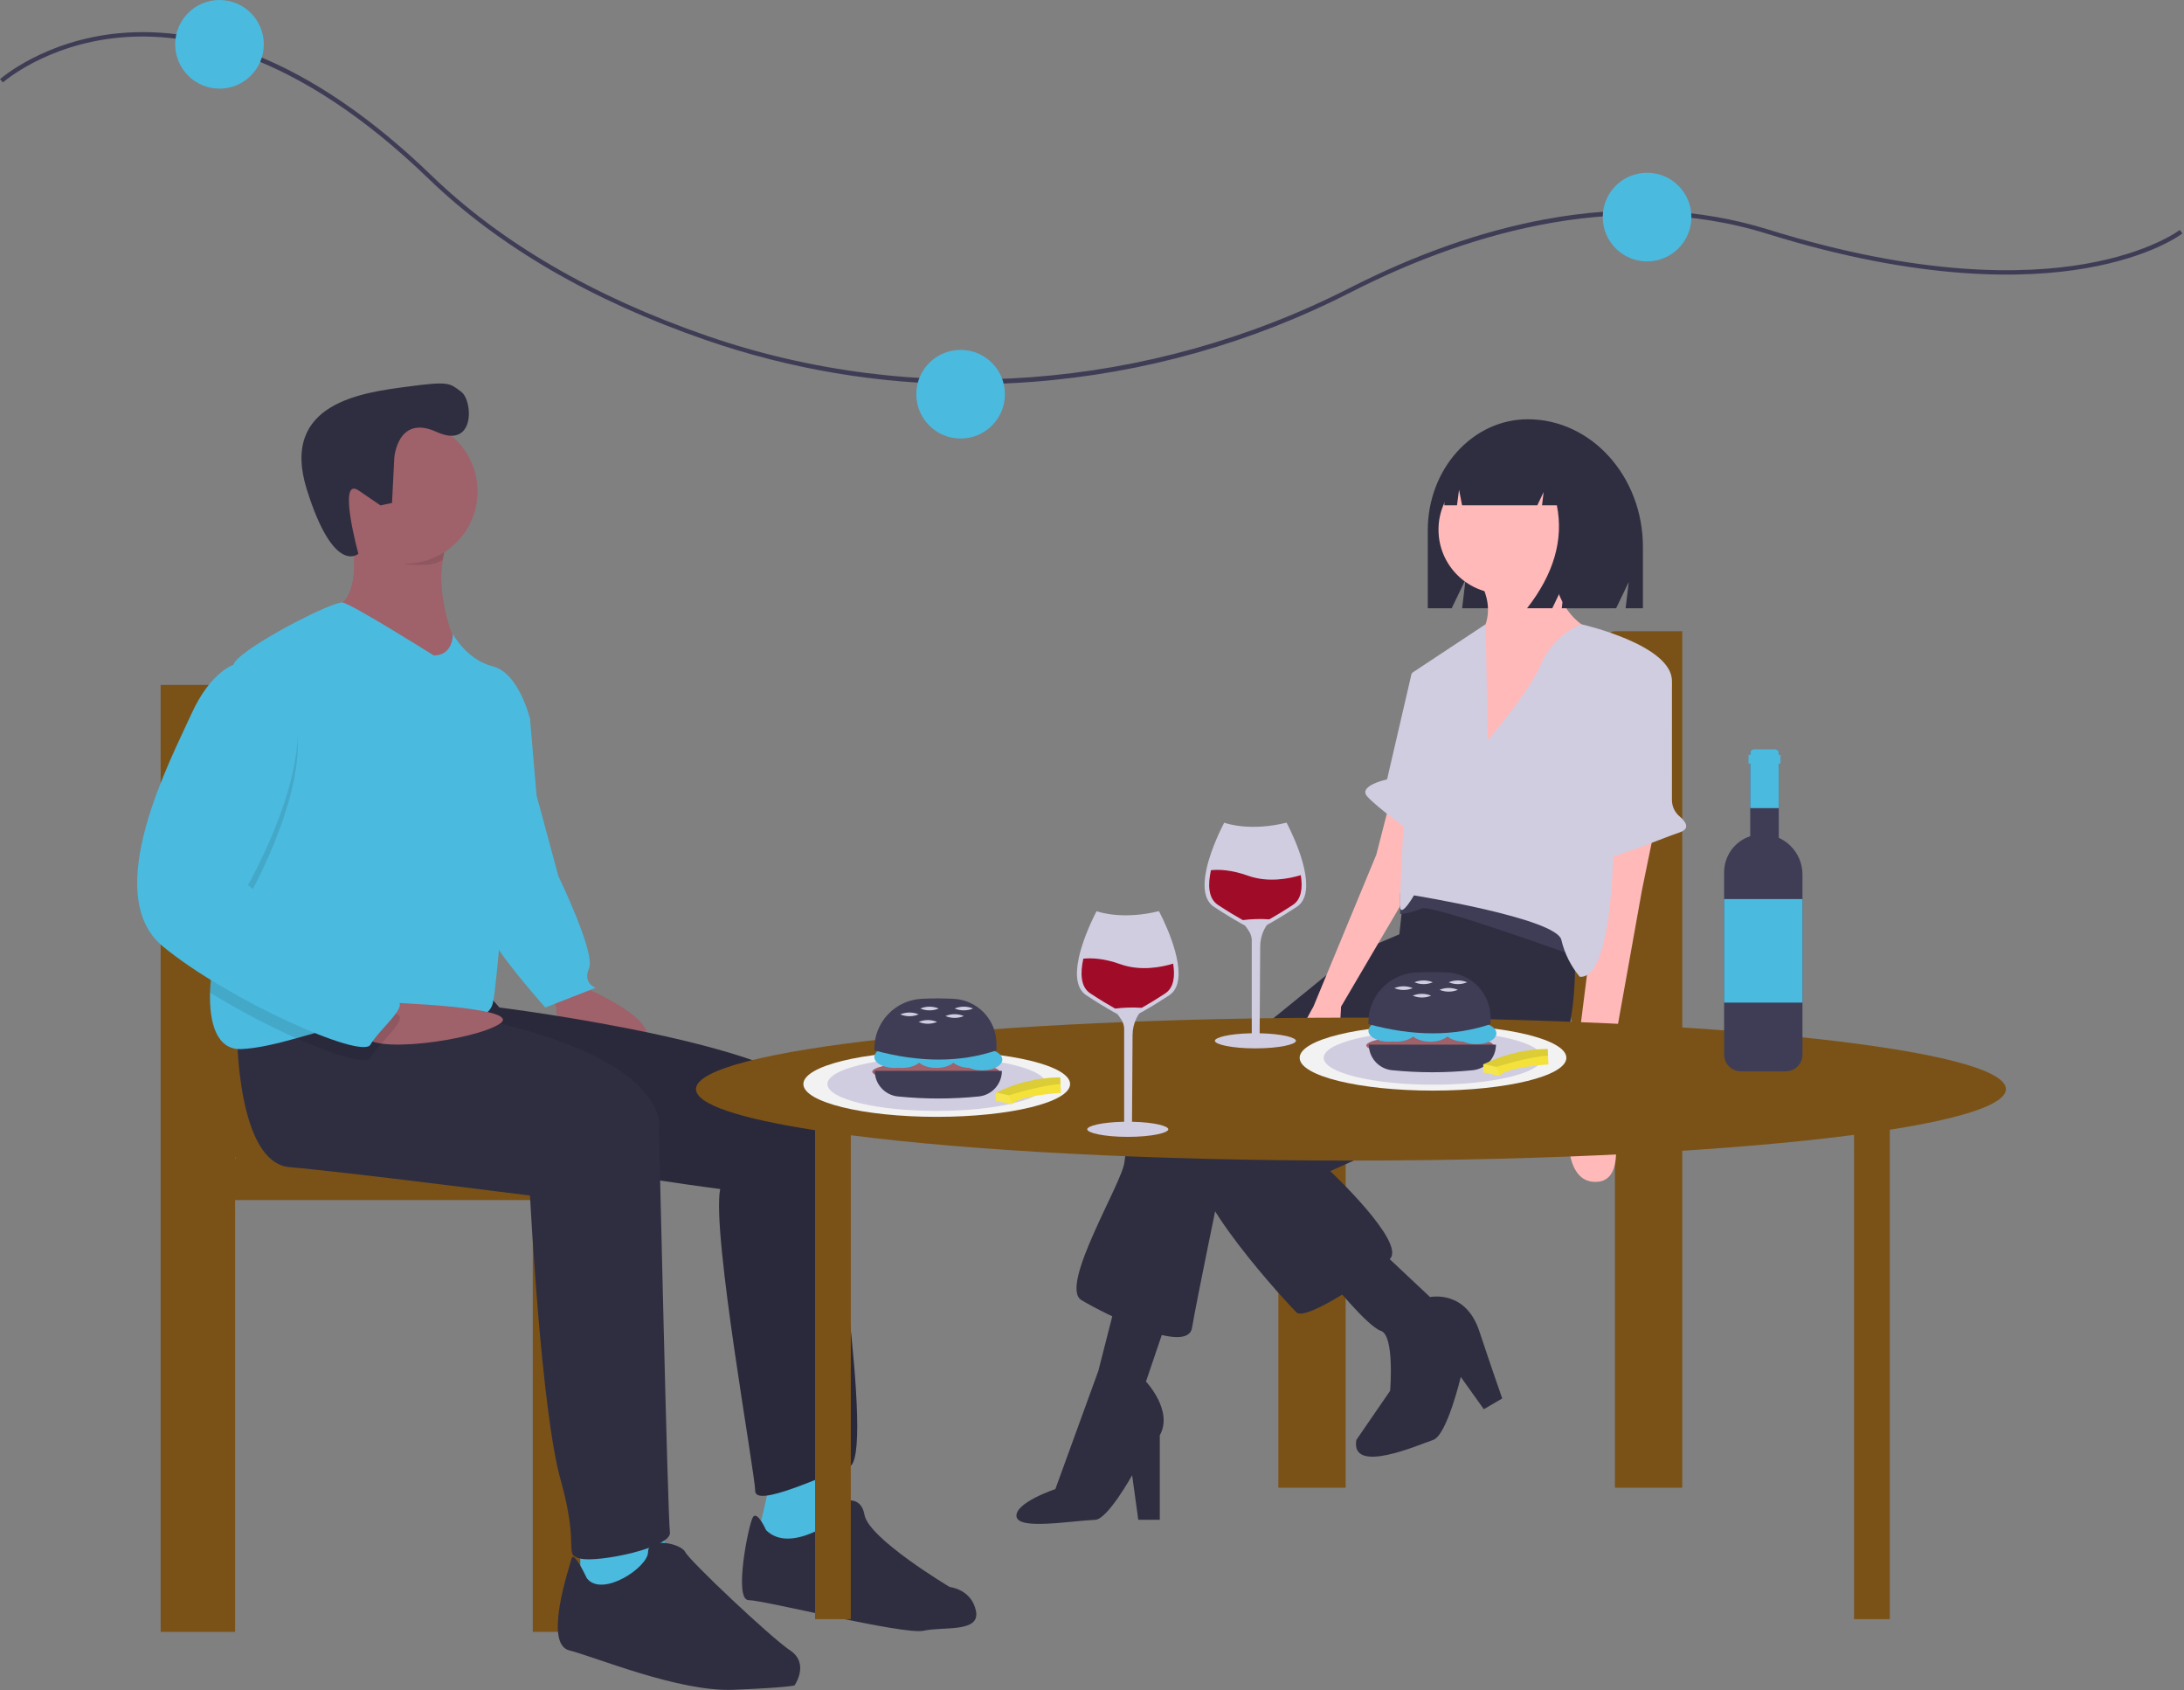 <svg width="999" height="773" viewBox="0 0 999 773" fill="none" xmlns="http://www.w3.org/2000/svg">
<rect x="0" y="0" width="999" height="773" fill="#808080" stroke="none"/>
<g id="undraw_special_event_4aj8 1" clip-path="url(#clip0)">
<g id="lights">
<path id="Vector" d="M443.438 175.718C402.348 175.75 361.543 168.901 322.715 155.454C270.663 137.457 228.021 112.633 195.973 81.672C135.352 23.106 85.652 14.28 54.64 17.186C21.069 20.334 1.529 37.524 1.335 37.697L0 36.209C0.197 36.031 20.141 18.451 54.323 15.207C74.369 13.306 95.331 16.618 116.63 25.054C143.19 35.574 170.353 54.139 197.363 80.234C229.199 110.991 271.594 135.663 323.369 153.563C418.416 186.424 525.538 178.468 617.268 131.734C647.639 116.259 677.656 105.697 706.485 100.34C742.839 93.583 777.315 95.151 808.965 104.998C878.514 126.635 926.019 125.488 953.623 120.717C983.407 115.569 996.921 105.267 997.054 105.163L998.282 106.742C997.723 107.177 984.236 117.456 953.963 122.688C926.141 127.498 878.296 128.663 808.371 106.907C737.57 84.883 665.862 109.219 618.176 133.515C572.837 156.737 523.33 170.704 472.539 174.6C462.804 175.345 453.103 175.718 443.438 175.718Z" fill="#3F3D56"/>
<path id="Vector_2" d="M439.4 200.535C450.594 200.535 459.668 191.461 459.668 180.268C459.668 169.074 450.594 160 439.4 160C428.207 160 419.133 169.074 419.133 180.268C419.133 191.461 428.207 200.535 439.4 200.535Z" fill="#4BBADF"/>
<path id="Vector_3" d="M753.4 119.535C764.594 119.535 773.668 110.461 773.668 99.268C773.668 88.074 764.594 79 753.4 79C742.207 79 733.133 88.074 733.133 99.268C733.133 110.461 742.207 119.535 753.4 119.535Z" fill="#4BBADF"/>
<path id="Vector_4" d="M100.4 40.535C111.594 40.535 120.668 31.461 120.668 20.268C120.668 9.074 111.594 0 100.4 0C89.207 0 80.132 9.074 80.132 20.268C80.132 31.461 89.207 40.535 100.4 40.535Z" fill="#4BBADF"/>
</g>
<g id="people">
<path id="Vector_5" d="M584.744 484.482V680.309H615.534V501.725H738.696V680.309H769.486V288.655H738.696C728.493 288.655 712.832 341.794 712.832 395.19C712.832 435.438 717.532 469.93 724.216 484.482H584.744ZM738.696 484.482H738.396C738.497 484.263 738.596 484.032 738.696 483.804V484.482Z" fill="#7A5217"/>
<path id="Vector_6" d="M698.845 191.728H698.845C673.571 191.728 653.083 214.466 653.083 242.515V278.15H664.043L670.388 264.947L668.801 278.15H739.248L745.016 266.147L743.574 278.15H751.506V250.17C751.506 217.894 727.929 191.728 698.845 191.728Z" fill="#2F2E41"/>
<path id="Vector_7" d="M646.41 424.554L618.312 436.496L520.672 515.872C517.082 520.284 514.882 525.662 514.35 531.326C513.648 540.457 484.145 588.224 494.682 594.546C505.218 600.868 543.15 619.834 545.258 607.19C547.365 594.546 558.604 540.457 558.604 540.457L652.732 456.164L646.41 424.554Z" fill="#2F2E41"/>
<path id="Vector_8" d="M536.126 596.653L524.184 631.775C524.184 631.775 536.828 645.122 530.506 656.361V694.995H520.672L517.862 674.624C517.862 674.624 506.661 694.738 501.004 694.995C489.144 695.535 465.658 699.753 464.955 693.431C464.253 687.109 482.74 680.946 482.74 680.946L502.409 626.858L510.838 593.843L536.126 596.653Z" fill="#2F2E41"/>
<path id="Vector_9" d="M719.464 415.422C719.464 415.422 725.786 477.237 707.522 488.477C689.259 499.716 608.478 535.54 608.478 535.54C608.478 535.54 642.897 567.853 635.873 575.58C628.848 583.307 597.238 604.38 593.024 600.165C588.809 595.951 541.745 545.375 547.365 529.218C552.984 513.062 630.956 460.379 630.956 460.379L640.088 427.364L642.897 400.671L672.4 381.705L719.464 415.422Z" fill="#2F2E41"/>
<path id="Vector_10" d="M687.281 271.501C703.454 271.501 716.565 258.391 716.565 242.218C716.565 226.045 703.454 212.934 687.281 212.934C671.108 212.934 657.998 226.045 657.998 242.218C657.998 258.391 671.108 271.501 687.281 271.501Z" fill="#FFB9B9"/>
<path id="Vector_11" d="M709.981 254.212C709.981 254.212 708.576 280.905 730.352 289.334C752.127 297.763 676.263 352.554 676.263 352.554V291.441C676.263 291.441 686.098 280.904 676.263 264.748L709.981 254.212Z" fill="#FFB9B9"/>
<path id="Vector_12" d="M756.693 379.598L751.074 406.993L734.215 501.121C734.215 501.121 748.264 541.16 729.298 540.457C710.332 539.755 719.464 496.906 719.464 496.906L729.298 418.935V388.73L756.693 379.598Z" fill="#FFB9B9"/>
<path id="Vector_13" d="M635.873 366.251L629.551 390.837L600.751 460.379C600.751 460.379 581.082 493.394 597.238 492.691C613.395 491.989 613.395 460.379 613.395 460.379L646.41 404.183V372.573L635.873 366.251Z" fill="#FFB9B9"/>
<path id="Vector_14" d="M630.956 571.365L654.136 593.141C654.136 593.141 670.293 589.629 676.615 608.594C682.937 627.56 687.151 639.502 687.151 639.502L678.722 644.419L668.185 629.668C668.185 629.668 661.863 656.361 655.541 658.468C649.219 660.575 617.609 674.624 620.419 658.468L635.873 635.99C635.873 635.99 637.98 610.702 631.658 608.594C625.336 606.487 608.478 585.414 608.478 585.414L630.956 571.365Z" fill="#2F2E41"/>
<path id="Vector_15" d="M720.577 437.198C720.577 437.198 654.548 413.315 650.333 415.422C647.196 416.808 643.854 417.676 640.439 417.99L640.499 408.398C640.499 408.398 662.274 400.671 674.216 405.588C686.158 410.505 722.685 432.281 722.685 432.281L720.577 437.198Z" fill="#3F3D56"/>
<path id="Vector_16" d="M680.478 338.505C680.478 338.505 699.444 316.729 705.063 303.383C708.619 295.292 715.145 288.874 723.295 285.456C723.295 285.456 765.474 294.953 764.771 311.812C764.069 328.671 738.078 354.661 738.078 354.661C738.078 354.661 741.591 448.086 722.625 446.681C718.534 441.799 715.647 436.025 714.195 429.823C712.088 419.988 646.761 409.452 646.761 409.452C646.761 409.452 641.141 419.286 640.439 415.071C639.736 410.857 646.058 307.597 646.058 307.597L679.556 285.456L680.478 338.505Z" fill="#D0CDE1"/>
<path id="Vector_17" d="M759.36 305.026L759.831 305.29C761.332 306.133 762.582 307.36 763.451 308.845C764.321 310.331 764.779 312.021 764.779 313.743L764.772 365.873C764.777 367.29 765.091 368.689 765.691 369.973C766.291 371.257 767.163 372.394 768.247 373.307C770.953 375.609 773.462 378.925 768.284 380.652C759.854 383.461 726.839 397.51 726.137 392.593C725.435 387.676 724.03 382.056 726.137 382.056C727.787 382.056 737.616 331.685 745.515 310.149C745.997 308.83 746.76 307.632 747.751 306.638C748.742 305.643 749.937 304.876 751.254 304.389C752.571 303.901 753.978 303.706 755.377 303.816C756.777 303.926 758.136 304.339 759.36 305.026V305.026Z" fill="#D0CDE1"/>
<path id="Vector_18" d="M655.541 305.139L645.707 307.949L634.468 356.417C634.468 356.417 621.122 359.227 625.336 364.144C629.551 369.061 647.112 381.705 647.112 381.705L655.541 305.139Z" fill="#D0CDE1"/>
<path id="Vector_19" d="M711.855 205.718C709.652 202.761 706.799 200.351 703.515 198.675C700.23 196.999 696.604 196.103 692.918 196.055H692.019C674.696 196.055 660.654 211.73 660.654 231.066V231.066H666.458L667.395 223.931L668.77 231.066H703.196L706.08 225.03L705.359 231.066H712.131C715.291 246.761 710.751 262.456 698.509 278.15H710.046L715.814 266.078L714.372 278.15H736.364L740.69 250.383C740.69 229.587 728.607 211.953 711.855 205.718Z" fill="#2F2E41"/>
<path id="Vector_20" d="M123.535 529.728C130.925 513.639 136.122 475.501 136.122 431.001C136.122 371.963 118.806 313.209 107.525 313.209H73.481V746.248H107.525V548.793H243.701V746.248H277.745V529.728H123.535ZM107.525 528.979C107.635 529.231 107.745 529.486 107.856 529.728H107.525V528.979Z" fill="#7A5217"/>
<path id="Vector_21" d="M265.433 450.728C265.433 450.728 306.433 467.728 293.433 477.728C280.433 487.728 253.433 465.728 254.433 462.728C255.433 459.728 250.433 452.728 250.433 452.728L265.433 450.728Z" fill="#9F616A"/>
<path id="Vector_22" d="M229.433 316.728L242.433 328.728L245.433 363.728L255.433 400.728C255.433 400.728 272.433 435.728 269.433 442.728C266.433 449.728 272.433 451.728 272.433 451.728L249.433 460.728C249.433 460.728 224.433 432.728 224.433 426.728C224.433 420.728 229.433 316.728 229.433 316.728Z" fill="#4BBADF"/>
<path id="Vector_23" d="M352.433 676.728C352.433 676.728 347.433 699.728 346.433 701.728C345.433 703.728 365.433 710.728 365.433 710.728L389.433 693.728C389.433 693.728 379.433 671.728 379.433 667.728L352.433 676.728Z" fill="#4BBADF"/>
<path id="Vector_24" d="M221.433 452.728L228.433 460.728C228.433 460.728 373.433 478.728 376.433 506.728C379.433 534.728 400.433 666.728 388.433 670.728C376.433 674.728 345.433 689.728 345.433 681.728C345.433 673.728 325.433 563.728 329.433 543.728C329.433 543.728 156.433 521.728 152.433 496.728C148.433 471.728 156.433 460.728 156.433 460.728L221.433 452.728Z" fill="#2F2E41"/>
<path id="Vector_25" opacity="0.1" d="M221.433 452.728L228.433 460.728C228.433 460.728 373.433 478.728 376.433 506.728C379.433 534.728 400.433 666.728 388.433 670.728C376.433 674.728 345.433 689.728 345.433 681.728C345.433 673.728 325.433 563.728 329.433 543.728C329.433 543.728 156.433 521.728 152.433 496.728C148.433 471.728 156.433 460.728 156.433 460.728L221.433 452.728Z" fill="black"/>
<path id="Vector_26" d="M350.433 699.728C350.433 699.728 346.433 690.728 344.433 693.728C342.433 696.728 335.433 731.728 342.433 731.728C349.433 731.728 413.433 747.728 422.433 745.728C431.433 743.728 448.433 746.728 446.433 736.728C444.433 726.728 434.433 725.728 434.433 725.728C434.433 725.728 397.433 703.728 395.433 692.728C393.433 681.728 382.433 687.728 382.433 687.728V694.728C382.433 694.728 361.433 710.728 350.433 699.728Z" fill="#2F2E41"/>
<path id="Vector_27" d="M160.433 240.728C160.433 240.728 167.433 274.728 152.433 277.728C137.433 280.728 171.433 300.728 171.433 300.728L193.433 312.728L209.433 296.728C209.433 296.728 194.933 267.228 205.933 245.228C216.933 223.228 160.433 240.728 160.433 240.728Z" fill="#9F616A"/>
<path id="Vector_28" d="M209.433 296.728L193.433 312.728L171.433 300.728C171.433 300.728 137.433 280.728 152.433 277.728C162.083 275.798 162.623 261.038 161.793 250.758C161.522 247.393 161.068 244.045 160.433 240.728C160.433 240.728 216.933 223.228 205.933 245.228C204.262 248.626 203.103 252.252 202.493 255.988C199.123 275.758 209.433 296.728 209.433 296.728Z" fill="#9F616A"/>
<path id="Vector_29" d="M265.433 705.728V728.728H303.433L306.433 719.728L302.433 695.728L265.433 705.728Z" fill="#4BBADF"/>
<path id="Vector_30" d="M108.433 472.728C108.433 472.728 108.433 531.728 132.433 533.728C156.433 535.728 242.433 546.728 242.433 546.728C242.433 546.728 247.433 644.728 256.433 676.728C265.433 708.728 257.433 710.728 265.433 712.728C273.433 714.728 307.433 707.728 306.433 700.728C305.433 693.728 301.433 516.728 301.433 516.728C301.433 516.728 310.433 478.728 190.433 460.728L108.433 472.728Z" fill="#2F2E41"/>
<path id="Vector_31" d="M268.433 721.728C268.433 721.728 262.433 708.728 261.433 712.728C260.433 716.728 248.433 751.728 260.433 754.728C272.433 757.728 310.433 773.728 335.433 772.728C360.433 771.728 363.433 770.728 363.433 770.728C363.433 770.728 370.433 760.728 361.433 754.728C352.433 748.728 315.433 713.728 313.433 709.728C311.433 705.728 296.433 702.728 296.433 709.728C296.433 716.728 275.433 730.728 268.433 721.728Z" fill="#2F2E41"/>
<path id="Vector_32" opacity="0.1" d="M205.933 245.228C204.262 248.626 203.103 252.252 202.493 255.988C197.513 258.998 194.183 258.228 187.933 258.228C178.663 258.228 174.923 246.378 168.933 240.228C168.463 234.518 160.433 240.728 160.433 240.728C160.433 240.728 216.933 223.228 205.933 245.228Z" fill="black"/>
<path id="Vector_33" d="M185.433 257.728C203.659 257.728 218.433 242.954 218.433 224.728C218.433 206.503 203.659 191.728 185.433 191.728C167.208 191.728 152.433 206.503 152.433 224.728C152.433 242.954 167.208 257.728 185.433 257.728Z" fill="#9F616A"/>
<path id="Vector_34" d="M242.433 328.728C242.433 328.728 237.433 364.728 234.433 377.728C231.433 390.728 227.433 450.728 225.433 458.728C223.433 466.728 211.433 468.728 187.433 465.728C185.927 465.539 184.411 465.425 182.893 465.388C168.113 464.918 151.203 470.448 135.553 474.788C126.553 477.288 117.963 479.388 110.433 479.728C99.033 480.248 95.693 467.608 96.083 453.928C96.453 441.198 100.063 427.548 103.433 422.728C109.503 414.048 103.533 336.118 105.773 310.418V310.408C106.113 306.488 106.643 303.788 107.433 302.728C113.433 294.728 152.433 274.728 156.803 275.538C161.163 276.348 198.433 299.728 198.433 299.728C207.433 299.728 207.143 289.968 207.143 289.968C207.143 289.968 213.433 301.728 225.433 304.728C237.433 307.728 242.433 328.728 242.433 328.728Z" fill="#4BBADF"/>
<path id="Vector_35" d="M175.586 458.371C175.586 458.371 240.002 460.422 228.718 468.075C217.433 475.728 167.433 482.728 166.433 472.728C165.433 462.728 175.586 458.371 175.586 458.371Z" fill="#9F616A"/>
<path id="Vector_36" opacity="0.1" d="M182.893 465.388C183.103 469.228 172.773 477.878 169.433 483.728C167.583 486.968 153.263 482.698 135.553 474.788C121.963 468.688 108.779 461.721 96.083 453.928C96.453 441.198 100.063 427.548 103.433 422.728C109.503 414.048 103.533 336.118 105.773 310.418V310.408C106.307 310.137 106.862 309.91 107.433 309.728H119.433C160.433 328.728 113.433 410.728 113.433 410.728C113.433 410.728 175.433 461.728 181.433 463.728C181.827 463.803 182.184 464.007 182.448 464.307C182.713 464.608 182.869 464.989 182.893 465.388V465.388Z" fill="black"/>
<path id="Vector_37" d="M119.433 303.728H107.433C107.433 303.728 96.433 306.728 87.433 326.728C78.433 346.728 45.433 408.728 74.433 432.728C103.433 456.728 165.433 484.728 169.433 477.728C173.433 470.728 187.433 459.728 181.433 457.728C175.433 455.728 113.433 404.728 113.433 404.728C113.433 404.728 160.433 322.728 119.433 303.728Z" fill="#4BBADF"/>
<path id="Vector_38" d="M180.356 209.373C180.356 209.373 181.805 189.325 199.67 197.499C217.536 205.674 216.37 183.143 210.971 179.161C205.572 175.18 205.743 174.194 185.997 176.858C166.251 179.522 127.916 184.036 140.311 223.739C152.707 263.442 163.933 253.228 163.933 253.228C163.933 253.228 154.08 217.501 164.064 224.307L174.047 231.114L179.315 229.998L180.356 209.373Z" fill="#2F2E41"/>
<path id="Vector_39" d="M917.535 498.046C917.535 479.996 783.406 465.364 617.949 465.364C452.492 465.364 318.362 479.996 318.362 498.046C318.362 505.042 338.521 511.523 372.833 516.839V740.439H389.174V519.145C444.128 526.229 526.215 530.728 617.949 530.728C710.44 530.728 793.131 526.155 848.086 518.969V740.439H864.427V516.625C897.905 511.349 917.535 504.948 917.535 498.046Z" fill="#7A5217"/>
<path id="Vector_40" d="M655.481 498.728C689.17 498.728 716.481 492.013 716.481 483.728C716.481 475.444 689.17 468.728 655.481 468.728C621.792 468.728 594.481 475.444 594.481 483.728C594.481 492.013 621.792 498.728 655.481 498.728Z" fill="#F2F2F2"/>
<path id="Vector_41" d="M655.481 496.023C683.095 496.023 705.481 490.519 705.481 483.728C705.481 476.938 683.095 471.433 655.481 471.433C627.867 471.433 605.481 476.938 605.481 483.728C605.481 490.519 627.867 496.023 655.481 496.023Z" fill="#D0CDE1"/>
<path id="Vector_42" d="M428.481 510.728C462.17 510.728 489.481 504.013 489.481 495.728C489.481 487.444 462.17 480.728 428.481 480.728C394.792 480.728 367.481 487.444 367.481 495.728C367.481 504.013 394.792 510.728 428.481 510.728Z" fill="#F2F2F2"/>
<path id="Vector_43" d="M428.481 508.023C456.095 508.023 478.481 502.519 478.481 495.728C478.481 488.938 456.095 483.433 428.481 483.433C400.867 483.433 378.481 488.938 378.481 495.728C378.481 502.519 400.867 508.023 428.481 508.023Z" fill="#D0CDE1"/>
<path id="Vector_44" d="M654.061 482.669C670.122 482.669 683.142 480.613 683.142 478.078C683.142 475.542 670.122 473.486 654.061 473.486C638.001 473.486 624.981 475.542 624.981 478.078C624.981 480.613 638.001 482.669 654.061 482.669Z" fill="#9F616A"/>
<path id="Vector_45" d="M638.565 476.356C643.636 476.356 647.748 474.129 647.748 471.381C647.748 468.634 643.636 466.407 638.565 466.407C633.493 466.407 629.381 468.634 629.381 471.381C629.381 474.129 633.493 476.356 638.565 476.356Z" fill="#4BBADF"/>
<path id="Vector_46" d="M635.121 476.356C640.193 476.356 644.304 474.129 644.304 471.381C644.304 468.634 640.193 466.407 635.121 466.407C630.049 466.407 625.938 468.634 625.938 471.381C625.938 474.129 630.049 476.356 635.121 476.356Z" fill="#4BBADF"/>
<path id="Vector_47" d="M675.298 477.504C680.37 477.504 684.481 475.277 684.481 472.529C684.481 469.782 680.37 467.555 675.298 467.555C670.226 467.555 666.115 469.782 666.115 472.529C666.115 475.277 670.226 477.504 675.298 477.504Z" fill="#4BBADF"/>
<path id="Vector_48" d="M654.253 476.356C659.325 476.356 663.436 474.129 663.436 471.381C663.436 468.634 659.325 466.407 654.253 466.407C649.181 466.407 645.069 468.634 645.069 471.381C645.069 474.129 649.181 476.356 654.253 476.356Z" fill="#4BBADF"/>
<path id="Vector_49" d="M669.941 476.356C675.013 476.356 679.124 474.129 679.124 471.381C679.124 468.634 675.013 466.407 669.941 466.407C664.869 466.407 660.758 468.634 660.758 471.381C660.758 474.129 664.869 476.356 669.941 476.356Z" fill="#4BBADF"/>
<path id="Vector_50" d="M681.803 468.32C665.206 473.952 646.584 473.952 625.938 468.32V467.545C625.934 461.69 628.182 456.057 632.215 451.813C636.248 447.568 641.759 445.036 647.607 444.741C652.529 444.493 657.46 444.5 662.381 444.76C667.643 445.066 672.587 447.376 676.199 451.213C679.811 455.051 681.816 460.126 681.803 465.397V468.32Z" fill="#3F3D56"/>
<path id="Vector_51" d="M673.654 489.406C661.389 490.645 649.03 490.645 636.764 489.406C633.855 489.121 631.155 487.764 629.19 485.6C627.225 483.436 626.134 480.618 626.129 477.695H684.29C684.285 480.618 683.194 483.436 681.229 485.6C679.264 487.764 676.564 489.121 673.654 489.406V489.406Z" fill="#3F3D56"/>
<path id="Vector_52" d="M646.217 451.867C644.884 452.423 643.453 452.709 642.008 452.709C640.564 452.709 639.133 452.423 637.799 451.867C639.133 451.311 640.564 451.025 642.008 451.025C643.453 451.025 644.884 451.311 646.217 451.867V451.867Z" fill="#D0CDE1"/>
<path id="Vector_53" d="M654.635 455.311C653.302 455.866 651.871 456.152 650.426 456.152C648.982 456.152 647.551 455.866 646.217 455.311C647.551 454.755 648.982 454.469 650.426 454.469C651.871 454.469 653.302 454.755 654.635 455.311V455.311Z" fill="#D0CDE1"/>
<path id="Vector_54" d="M655.401 449.189C654.067 449.744 652.636 450.03 651.192 450.03C649.747 450.03 648.316 449.744 646.983 449.189C648.316 448.633 649.747 448.347 651.192 448.347C652.636 448.347 654.067 448.633 655.401 449.189V449.189Z" fill="#D0CDE1"/>
<path id="Vector_55" d="M671.089 449.189C669.755 449.744 668.325 450.03 666.88 450.03C665.435 450.03 664.004 449.744 662.671 449.189C664.004 448.633 665.435 448.347 666.88 448.347C668.325 448.347 669.755 448.633 671.089 449.189V449.189Z" fill="#D0CDE1"/>
<path id="Vector_56" d="M666.88 452.632C665.546 453.188 664.116 453.474 662.671 453.474C661.226 453.474 659.795 453.188 658.462 452.632C659.795 452.077 661.226 451.79 662.671 451.79C664.116 451.79 665.546 452.077 666.88 452.632V452.632Z" fill="#D0CDE1"/>
<path id="Vector_57" d="M428.061 494.669C444.122 494.669 457.142 492.613 457.142 490.078C457.142 487.542 444.122 485.486 428.061 485.486C412.001 485.486 398.981 487.542 398.981 490.078C398.981 492.613 412.001 494.669 428.061 494.669Z" fill="#9F616A"/>
<path id="Vector_58" d="M412.565 488.356C417.636 488.356 421.748 486.129 421.748 483.381C421.748 480.634 417.636 478.407 412.565 478.407C407.493 478.407 403.381 480.634 403.381 483.381C403.381 486.129 407.493 488.356 412.565 488.356Z" fill="#4BBADF"/>
<path id="Vector_59" d="M409.121 488.356C414.193 488.356 418.304 486.129 418.304 483.381C418.304 480.634 414.193 478.407 409.121 478.407C404.049 478.407 399.938 480.634 399.938 483.381C399.938 486.129 404.049 488.356 409.121 488.356Z" fill="#4BBADF"/>
<path id="Vector_60" d="M449.298 489.504C454.37 489.504 458.481 487.277 458.481 484.529C458.481 481.782 454.37 479.555 449.298 479.555C444.226 479.555 440.115 481.782 440.115 484.529C440.115 487.277 444.226 489.504 449.298 489.504Z" fill="#4BBADF"/>
<path id="Vector_61" d="M428.253 488.356C433.325 488.356 437.436 486.129 437.436 483.381C437.436 480.634 433.325 478.407 428.253 478.407C423.181 478.407 419.07 480.634 419.07 483.381C419.07 486.129 423.181 488.356 428.253 488.356Z" fill="#4BBADF"/>
<path id="Vector_62" d="M443.941 488.356C449.013 488.356 453.124 486.129 453.124 483.381C453.124 480.634 449.013 478.407 443.941 478.407C438.869 478.407 434.758 480.634 434.758 483.381C434.758 486.129 438.869 488.356 443.941 488.356Z" fill="#4BBADF"/>
<path id="Vector_63" d="M455.803 480.32C439.206 485.952 420.584 485.952 399.938 480.32V479.545C399.934 473.69 402.182 468.057 406.215 463.813C410.248 459.568 415.759 457.036 421.607 456.741C426.529 456.493 431.46 456.5 436.381 456.76C441.643 457.066 446.587 459.376 450.199 463.213C453.81 467.051 455.816 472.126 455.803 477.397V480.32Z" fill="#3F3D56"/>
<path id="Vector_64" d="M447.654 501.406C435.389 502.645 423.03 502.645 410.764 501.406C407.855 501.121 405.155 499.764 403.19 497.6C401.225 495.436 400.134 492.618 400.129 489.695H458.29C458.285 492.618 457.194 495.436 455.229 497.6C453.264 499.764 450.564 501.121 447.654 501.406V501.406Z" fill="#3F3D56"/>
<path id="Vector_65" d="M420.217 463.867C418.884 464.423 417.453 464.709 416.008 464.709C414.564 464.709 413.133 464.423 411.799 463.867C413.133 463.311 414.564 463.025 416.008 463.025C417.453 463.025 418.884 463.311 420.217 463.867Z" fill="#D0CDE1"/>
<path id="Vector_66" d="M428.635 467.311C427.302 467.866 425.871 468.152 424.426 468.152C422.982 468.152 421.551 467.866 420.217 467.311C421.551 466.755 422.982 466.469 424.426 466.469C425.871 466.469 427.302 466.755 428.635 467.311Z" fill="#D0CDE1"/>
<path id="Vector_67" d="M429.401 461.189C428.067 461.744 426.637 462.03 425.192 462.03C423.747 462.03 422.316 461.744 420.983 461.189C422.316 460.633 423.747 460.347 425.192 460.347C426.637 460.347 428.067 460.633 429.401 461.189V461.189Z" fill="#D0CDE1"/>
<path id="Vector_68" d="M445.089 461.189C443.755 461.744 442.325 462.03 440.88 462.03C439.435 462.03 438.004 461.744 436.671 461.189C438.004 460.633 439.435 460.347 440.88 460.347C442.325 460.347 443.755 460.633 445.089 461.189Z" fill="#D0CDE1"/>
<path id="Vector_69" d="M440.88 464.632C439.546 465.188 438.116 465.474 436.671 465.474C435.226 465.474 433.795 465.188 432.462 464.632C433.795 464.077 435.226 463.79 436.671 463.79C438.116 463.79 439.546 464.077 440.88 464.632V464.632Z" fill="#D0CDE1"/>
<path id="Vector_70" d="M707.958 479.664L708.099 482.761L708.278 486.779C708.278 486.779 689.826 487.822 686.109 491.75C686.023 491.834 685.944 491.925 685.872 492.022L678.481 490.404L678.463 486.763C678.463 486.763 678.565 486.707 678.763 486.6C678.808 486.576 678.865 486.546 678.922 486.516C687.966 482.088 697.888 479.746 707.958 479.664Z" fill="#F4E23B"/>
<path id="Vector_71" opacity="0.1" d="M707.958 479.664L708.099 482.761C699.916 483.014 684.431 487.892 684.431 487.892L678.763 486.6C687.846 482.113 697.827 479.742 707.958 479.664V479.664Z" fill="black"/>
<path id="Vector_72" opacity="0.1" d="M678.922 486.516L684.431 487.892L686.109 491.75C686.023 491.834 685.944 491.925 685.872 492.022L678.481 490.404L678.463 486.763C678.463 486.763 678.565 486.707 678.763 486.6C678.808 486.576 678.865 486.546 678.922 486.516Z" fill="white"/>
<path id="Vector_73" d="M484.958 492.664L485.099 495.761L485.278 499.779C485.278 499.779 466.826 500.822 463.109 504.75C463.023 504.834 462.944 504.925 462.872 505.022L455.481 503.404L455.463 499.763C455.463 499.763 455.565 499.707 455.763 499.6C455.808 499.576 455.865 499.546 455.922 499.516C464.966 495.088 474.888 492.746 484.958 492.664Z" fill="#F4E23B"/>
<path id="Vector_74" opacity="0.1" d="M484.958 492.664L485.099 495.761C476.916 496.014 461.431 500.892 461.431 500.892L455.763 499.6C464.846 495.113 474.828 492.742 484.958 492.664Z" fill="black"/>
<path id="Vector_75" opacity="0.1" d="M455.922 499.516L461.431 500.892L463.109 504.75C463.023 504.834 462.944 504.925 462.872 505.022L455.481 503.404L455.463 499.763C455.463 499.763 455.565 499.707 455.763 499.6C455.808 499.576 455.865 499.546 455.922 499.516Z" fill="white"/>
<path id="Vector_76" d="M819.087 386.884C817.512 385.311 815.667 384.036 813.639 383.12V344.264C813.639 343.808 813.458 343.371 813.136 343.049C812.814 342.727 812.377 342.546 811.921 342.546H802.302C801.846 342.546 801.409 342.727 801.087 343.049C800.765 343.371 800.584 343.808 800.584 344.264V382.375C797.107 383.528 794.081 385.747 791.936 388.717C789.792 391.687 788.637 395.257 788.636 398.921V482.273C788.636 483.276 788.833 484.269 789.217 485.196C789.601 486.122 790.163 486.964 790.873 487.674C791.582 488.383 792.424 488.945 793.351 489.329C794.277 489.713 795.271 489.911 796.274 489.911H816.878C818.895 489.911 820.828 489.11 822.254 487.684C823.68 486.258 824.481 484.324 824.481 482.308V399.903C824.484 397.485 824.009 395.089 823.083 392.855C822.157 390.621 820.799 388.591 819.087 386.884Z" fill="#3F3D56"/>
<path id="Vector_77" d="M824.481 411.139H788.636V458.491H824.481V411.139Z" fill="#4BBADF"/>
<path id="Vector_78" d="M814.413 345.201H813.639V344.264C813.639 343.808 813.458 343.371 813.136 343.049C812.814 342.727 812.377 342.546 811.921 342.546H802.302C801.846 342.546 801.409 342.727 801.087 343.049C800.765 343.371 800.584 343.808 800.584 344.264V345.201H799.81V349.184H800.584V369.541H813.639V349.184H814.413V345.201Z" fill="#4BBADF"/>
<path id="Vector_79" d="M532.075 420.61C531.126 418.585 530.378 417.153 530.116 416.66C514.026 420.631 503.29 417.276 501.597 416.682C500.77 418.246 495.601 428.239 493.512 437.821C491.625 446.463 492.72 452.257 496.768 455.041L496.888 455.126L496.914 455.144C501.382 458.088 505.643 460.695 509.58 462.892C510.11 463.188 510.61 463.462 511.08 463.715L511.13 463.743L511.166 463.788C511.706 464.468 512.209 465.178 512.673 465.914C513.542 467.13 514.07 468.557 514.201 470.047V512.971L513.93 512.976C503.667 513.186 497.314 514.926 497.314 516.417C497.314 518.054 504.932 519.878 515.862 519.878C526.793 519.878 534.41 518.054 534.41 516.417C534.41 514.948 528.165 513.217 518.076 512.984L517.804 512.978L518.058 473.273C518.064 470.584 518.689 467.934 519.884 465.526C520.088 465.121 520.307 464.727 520.535 464.357C520.718 464.058 520.912 463.767 521.111 463.492L521.148 463.441L521.203 463.411C521.708 463.135 522.245 462.836 522.813 462.514L522.879 462.478C526.605 460.374 530.619 457.907 534.812 455.143C538.555 452.675 539.858 447.688 538.686 440.319C537.568 433.293 534.474 425.723 532.075 420.61Z" fill="#D0CDE1"/>
<path id="Vector_80" d="M590.454 380.144C589.505 378.12 588.756 376.687 588.494 376.195C572.404 380.165 561.669 376.81 559.976 376.217C559.148 377.78 553.979 387.774 551.891 397.355C550.003 405.997 551.099 411.791 555.146 414.575L555.266 414.661L555.292 414.678C559.76 417.622 564.022 420.229 567.958 422.427C568.489 422.722 568.989 422.996 569.459 423.25L569.509 423.277L569.544 423.322C570.085 424.003 570.588 424.712 571.051 425.448C571.921 426.664 572.449 428.091 572.58 429.581V472.505L572.308 472.511C562.045 472.72 555.692 474.46 555.692 475.952C555.692 477.588 563.31 479.412 574.241 479.412C585.171 479.412 592.789 477.588 592.789 475.952C592.789 474.482 586.544 472.752 576.455 472.519L576.182 472.512L576.436 432.807C576.442 430.119 577.067 427.468 578.262 425.06C578.466 424.655 578.685 424.262 578.913 423.891C579.096 423.592 579.29 423.301 579.49 423.026L579.526 422.976L579.581 422.946C580.086 422.67 580.623 422.371 581.191 422.048L581.258 422.012C584.983 419.908 588.997 417.441 593.19 414.677C596.933 412.21 598.237 407.222 597.064 399.853C595.946 392.827 592.852 385.257 590.454 380.144Z" fill="#D0CDE1"/>
</g>
<g id="wine">
<path id="Vector_81" d="M533.037 454.243C528.641 457.141 525.012 459.313 522.237 460.879H522.234C518.185 460.603 514.119 460.717 510.093 461.22C507.248 459.632 503.409 457.355 498.688 454.243C498.643 454.213 498.598 454.184 498.553 454.151V454.149C494.222 451.169 494.115 444.86 495.524 438.408C499.108 438.01 504.823 438.184 512.502 440.927C521.594 444.175 531.113 442.338 536.628 440.668C537.534 446.36 536.982 451.642 533.037 454.243Z" fill="#A00C27"/>
<path id="Vector_82" d="M591.415 413.778C587.019 416.675 583.39 418.848 580.615 420.413H580.613C576.564 420.137 572.498 420.251 568.471 420.754C565.626 419.166 561.788 416.889 557.066 413.778C557.021 413.748 556.977 413.718 556.932 413.685V413.683C552.601 410.704 552.494 404.394 553.903 397.942C557.487 397.544 563.202 397.718 570.88 400.461C579.973 403.709 589.491 401.872 595.007 400.202C595.913 405.895 595.36 411.176 591.415 413.778Z" fill="#A00C27"/>
</g>
</g>
<defs>
<clipPath id="clip0">
<rect width="998.282" height="772.773" fill="white"/>
</clipPath>
</defs>
</svg>
